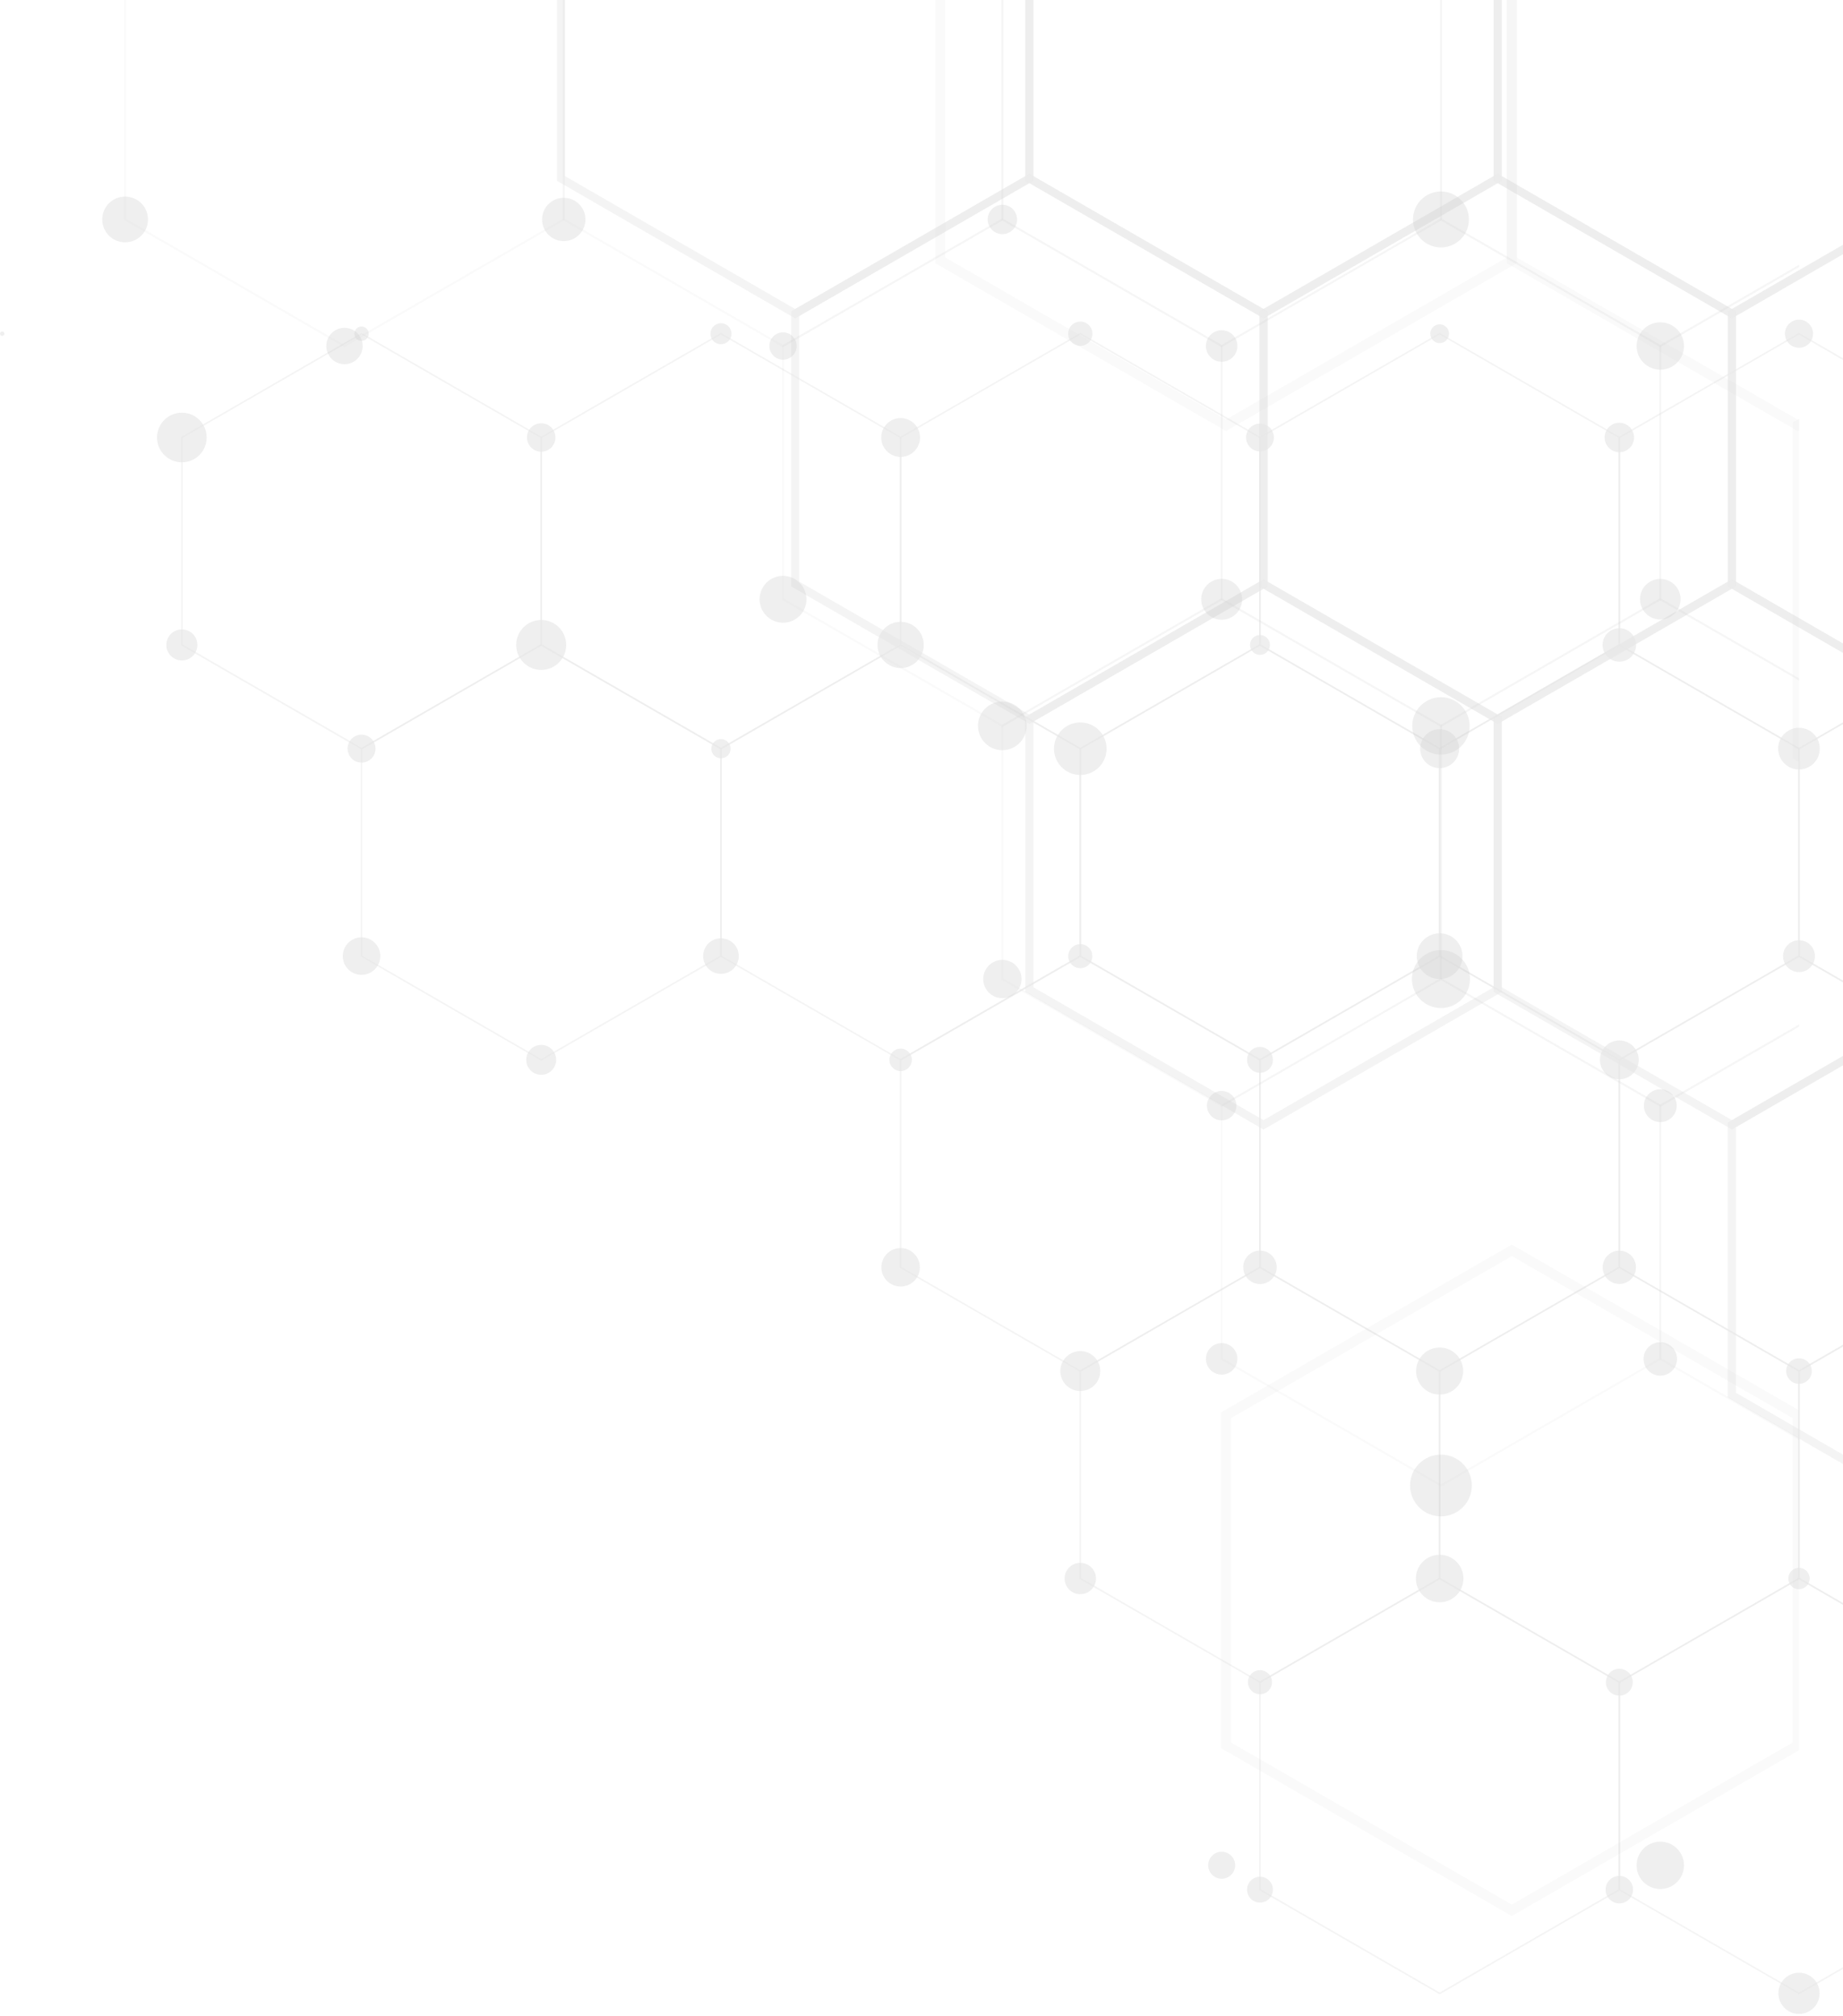 <svg width="597" height="653" viewBox="0 0 597 653" fill="none" xmlns="http://www.w3.org/2000/svg">
<g opacity="0.68">
<g opacity="0.68">
<g opacity="0.68">
<path opacity="0.68" d="M117.109 242.845L116.978 242.767L58.672 209.097V141.576L58.803 141.497L117.135 107.828L117.266 107.906L175.572 141.576V209.071L175.441 209.15L117.109 242.845ZM59.17 208.783L117.135 242.243L175.075 208.783V141.864L117.109 108.404L59.17 141.864V208.783Z" fill="#CCCCCC"/>
</g>
<g opacity="0.68">
<path opacity="0.68" d="M233.538 242.845L233.408 242.767L175.075 209.097V141.576L175.206 141.497L233.538 107.828L233.669 107.906L292.001 141.576V209.071L291.871 209.15L233.538 242.845ZM175.573 208.783L233.538 242.243L291.504 208.783V141.864L233.538 108.404L175.573 141.864V208.783Z" fill="#CCCCCC"/>
</g>
<g opacity="0.68">
<path opacity="0.68" d="M349.94 242.845L349.809 242.767L291.477 209.097V141.576L291.608 141.497L349.94 107.828L350.071 107.906L408.403 141.576V209.071L408.272 209.15L349.94 242.845ZM291.975 208.783L349.94 242.243L407.88 208.783V141.864L349.94 108.404L291.975 141.864V208.783Z" fill="#CCCCCC"/>
</g>
<g opacity="0.68">
<path opacity="0.68" d="M466.343 242.845L466.212 242.767L407.88 209.097V141.576L408.011 141.497L466.343 107.828L466.474 107.906L524.806 141.576V209.071L524.675 209.15L466.343 242.845ZM408.404 208.783L466.343 242.243L524.283 208.783V141.864L466.343 108.404L408.404 141.864V208.783Z" fill="#CCCCCC"/>
</g>
<g opacity="0.68">
<path opacity="0.68" d="M597.04 233.996L582.745 242.243L524.806 208.783V141.864L582.745 108.404L597.04 116.677V116.075L582.876 107.906L582.745 107.828L524.413 141.497L524.308 141.576V209.097L582.64 242.767L582.745 242.845L597.04 234.572V233.996Z" fill="#CCCCCC"/>
</g>
<g opacity="0.68">
<path opacity="0.68" d="M175.31 343.643L175.179 343.565L116.873 309.896V242.4L117.004 242.322L175.336 208.652L175.467 208.731L233.799 242.4V309.896L233.669 309.974L175.31 343.643ZM117.371 309.608L175.31 343.068L233.276 309.608V242.688L175.31 209.228L117.371 242.688V309.608Z" fill="#CCCCCC"/>
</g>
<g opacity="0.68">
<path opacity="0.68" d="M291.739 343.643L291.608 343.565L233.276 309.896V242.4L233.407 242.322L291.739 208.652L291.87 208.731L350.202 242.4V309.896L350.071 309.974L291.739 343.643ZM233.774 309.608L291.713 343.068L349.653 309.608V242.688L291.713 209.228L233.774 242.688V309.608Z" fill="#CCCCCC"/>
</g>
<g opacity="0.68">
<path opacity="0.68" d="M408.141 343.643L408.01 343.565L349.678 309.896V242.4L349.809 242.322L408.141 208.652L408.272 208.731L466.604 242.4V309.896L466.473 309.974L408.141 343.643ZM350.202 309.608L408.141 343.067L466.081 309.608V242.688L408.141 209.228L350.202 242.688V309.608Z" fill="#CCCCCC"/>
</g>
<g opacity="0.68">
<path opacity="0.68" d="M524.544 343.643L524.413 343.565L466.081 309.896V242.4L466.212 242.322L524.544 208.652L524.675 208.731L583.007 242.4V309.896L582.876 309.974L524.544 343.643ZM466.604 309.608L524.544 343.067L582.483 309.608V242.688L524.544 209.228L466.604 242.688V309.608Z" fill="#CCCCCC"/>
</g>
<g opacity="0.68">
<path opacity="0.68" d="M597.04 317.698L583.007 309.608V242.688L597.04 234.572V233.996L582.64 242.322L582.51 242.4V309.896L597.04 318.3V317.698Z" fill="#CCCCCC"/>
</g>
<g opacity="0.68">
<path opacity="0.68" d="M349.94 444.468L349.809 444.389L291.477 410.72V343.198L291.608 343.12L349.94 309.451L350.071 309.529L408.403 343.198V410.694L408.272 410.773L349.94 444.468ZM291.975 410.432L349.94 443.892L407.88 410.432V343.513L349.94 310.053L291.975 343.513V410.432Z" fill="#CCCCCC"/>
</g>
<g opacity="0.68">
<path opacity="0.68" d="M466.343 444.468L466.212 444.389L407.88 410.72V343.198L408.011 343.12L466.343 309.451L466.474 309.529L524.806 343.198V410.694L524.675 410.773L466.343 444.468ZM408.404 410.432L466.343 443.892L524.283 410.432V343.513L466.343 310.053L408.404 343.513V410.432Z" fill="#CCCCCC"/>
</g>
<g opacity="0.68">
<path opacity="0.68" d="M597.04 435.619L582.745 443.866L524.806 410.432V343.513L582.745 310.053L597.04 318.3V317.698L582.876 309.529L582.745 309.451L524.413 343.146L524.308 343.198V410.72L582.64 444.389L582.745 444.468L597.04 436.221V435.619Z" fill="#CCCCCC"/>
</g>
<g opacity="0.68">
<path opacity="0.68" d="M408.141 545.266L408.01 545.188L349.678 511.518V444.023L349.809 443.944L408.141 410.275L408.272 410.354L466.604 444.023V511.518L466.473 511.597L408.141 545.266ZM350.202 511.23L408.141 544.69L466.081 511.23V444.311L408.141 410.851L350.202 444.311V511.23Z" fill="#CCCCCC"/>
</g>
<g opacity="0.68">
<path opacity="0.68" d="M524.544 545.266L524.413 545.188L466.081 511.518V444.023L466.212 443.944L524.544 410.275L524.675 410.354L583.007 444.023V511.518L582.876 511.597L524.544 545.266ZM466.604 511.23L524.544 544.69L582.483 511.23V444.311L524.544 410.851L466.604 444.311V511.23Z" fill="#CCCCCC"/>
</g>
<g opacity="0.68">
<path opacity="0.68" d="M597.04 519.347L583.007 511.23V444.311L597.04 436.221V435.619L582.64 443.944L582.51 444.023V511.518L597.04 519.923V519.347Z" fill="#CCCCCC"/>
</g>
<g opacity="0.68">
<path opacity="0.68" d="M466.343 646.091L466.212 646.012L407.88 612.343V544.847L408.011 544.769L466.343 511.099L466.474 511.178L524.806 544.847V612.343L524.675 612.421L466.343 646.091ZM408.404 612.055L466.343 645.515L524.283 612.055V545.135L466.343 511.675L408.404 545.135V612.055Z" fill="#CCCCCC"/>
</g>
<g opacity="0.68">
<path opacity="0.68" d="M597.04 637.268L582.745 645.515L524.806 612.055V545.135L582.745 511.675L597.04 519.923V519.347L582.876 511.152L582.745 511.099L524.413 544.769L524.308 544.847V612.343L582.64 646.012L582.745 646.091L597.04 637.844V637.268Z" fill="#CCCCCC"/>
</g>
<g opacity="0.68">
<path opacity="0.68" d="M332.11 -0.196V57.062L257.572 100.104L183.034 57.062V-0.196H180.415V58.581L257.572 103.141L334.755 58.581V-0.196H332.11Z" fill="#CCCCCC"/>
</g>
<g opacity="0.68">
<path opacity="0.68" d="M483.832 -0.196V57.062L409.294 100.104L334.755 57.062V-0.196H332.111V58.581L409.294 103.141L486.476 58.581V-0.196H483.832Z" fill="#CCCCCC"/>
</g>
<g opacity="0.68">
<path opacity="0.68" d="M486.476 57.062V-0.196H483.832V58.581L561.014 103.141L597.04 82.327V79.29L561.014 100.104L486.476 57.062Z" fill="#CCCCCC"/>
</g>
<g opacity="0.68">
<path opacity="0.68" d="M333.446 234.52L256.263 189.985V100.864L333.446 56.303L410.629 100.864V189.985L333.446 234.52ZM258.908 188.44L333.446 231.482L407.984 188.44V102.356L333.446 59.314L258.908 102.382V188.44Z" fill="#CCCCCC"/>
</g>
<g opacity="0.68">
<path opacity="0.68" d="M485.141 234.52L407.958 189.959V100.837L485.141 56.277L562.324 100.837V189.959L485.141 234.52ZM410.603 188.44L485.141 231.482L559.68 188.44V102.356L485.141 59.34L410.603 102.382V188.44Z" fill="#CCCCCC"/>
</g>
<g opacity="0.68">
<path opacity="0.68" d="M597.04 208.495L562.324 188.44V102.382L597.04 82.327V79.29L559.679 100.864V189.985L597.04 211.532V208.495Z" fill="#CCCCCC"/>
</g>
<g opacity="0.68">
<path opacity="0.68" d="M409.294 365.924L332.111 321.363V232.242L409.294 187.681L486.476 232.242V321.363L409.294 365.924ZM334.755 319.845L409.294 362.887L483.832 319.845V233.76L409.294 190.718L334.755 233.76V319.845Z" fill="#CCCCCC"/>
</g>
<g opacity="0.68">
<path opacity="0.68" d="M597.04 342.073L561.014 362.887L486.476 319.845V233.76L561.014 190.744L597.04 211.532V208.495L561.014 187.681L483.832 232.242V321.363L561.014 365.924L597.04 345.11V342.073Z" fill="#CCCCCC"/>
</g>
<g opacity="0.68">
<path opacity="0.68" d="M597.04 471.278L562.324 451.223V365.165L597.04 345.11V342.073L559.679 363.646V452.741L597.04 474.315V471.278Z" fill="#CCCCCC"/>
</g>
<path opacity="0.68" d="M0.707 108.823C1.1 108.823 1.414 108.509 1.414 108.116C1.414 107.723 1.1 107.409 0.707 107.409C0.314 107.409 0 107.723 0 108.116C0 108.509 0.314 108.823 0.707 108.823Z" fill="#CCCCCC"/>
<path opacity="0.68" d="M58.908 133.695C54.483 133.695 50.87 137.282 50.87 141.733C50.87 146.184 54.457 149.77 58.908 149.77C63.332 149.77 66.945 146.184 66.945 141.733C66.945 137.282 63.332 133.695 58.908 133.695Z" fill="#CCCCCC"/>
<path opacity="0.68" d="M58.908 213.967C61.684 213.967 63.935 211.716 63.935 208.94C63.935 206.165 61.684 203.913 58.908 203.913C56.133 203.913 53.882 206.165 53.882 208.94C53.882 211.716 56.133 213.967 58.908 213.967Z" fill="#CCCCCC"/>
<path opacity="0.68" d="M117.109 247.06C119.596 247.06 121.638 245.044 121.638 242.531C121.638 240.044 119.622 238.002 117.109 238.002C114.622 238.002 112.58 240.018 112.58 242.531C112.606 245.044 114.622 247.06 117.109 247.06Z" fill="#CCCCCC"/>
<path opacity="0.68" d="M117.11 110.446C118.397 110.446 119.44 109.403 119.44 108.116C119.44 106.829 118.397 105.786 117.11 105.786C115.823 105.786 114.78 106.829 114.78 108.116C114.78 109.403 115.823 110.446 117.11 110.446Z" fill="#CCCCCC"/>
<path opacity="0.68" d="M175.31 146.341C177.85 146.341 179.918 144.272 179.918 141.733C179.918 139.193 177.85 137.125 175.31 137.125C172.771 137.125 170.703 139.193 170.703 141.733C170.729 144.272 172.771 146.341 175.31 146.341Z" fill="#CCCCCC"/>
<path opacity="0.68" d="M175.311 200.85C170.834 200.85 167.221 204.463 167.221 208.94C167.221 213.417 170.834 217.03 175.311 217.03C179.788 217.03 183.401 213.417 183.401 208.94C183.401 204.463 179.788 200.85 175.311 200.85Z" fill="#CCCCCC"/>
<path opacity="0.68" d="M233.538 111.519C235.423 111.519 236.942 110.001 236.942 108.116C236.942 106.231 235.423 104.712 233.538 104.712C231.653 104.712 230.134 106.231 230.134 108.116C230.108 110.001 231.653 111.519 233.538 111.519Z" fill="#CCCCCC"/>
<path opacity="0.68" d="M291.739 148.016C295.195 148.016 298.023 145.215 298.023 141.733C298.023 138.277 295.221 135.449 291.739 135.449C288.257 135.449 285.456 138.251 285.456 141.733C285.456 145.189 288.257 148.016 291.739 148.016Z" fill="#CCCCCC"/>
<path opacity="0.68" d="M291.739 216.428C295.874 216.428 299.227 213.076 299.227 208.94C299.227 204.805 295.874 201.452 291.739 201.452C287.603 201.452 284.251 204.805 284.251 208.94C284.251 213.076 287.603 216.428 291.739 216.428Z" fill="#CCCCCC"/>
<path opacity="0.68" d="M349.94 112.043C352.113 112.043 353.867 110.289 353.867 108.116C353.867 105.943 352.113 104.189 349.94 104.189C347.767 104.189 346.013 105.943 346.013 108.116C346.013 110.289 347.767 112.043 349.94 112.043Z" fill="#CCCCCC"/>
<path opacity="0.68" d="M408.141 146.236C410.628 146.236 412.644 144.22 412.644 141.733C412.644 139.246 410.628 137.23 408.141 137.23C405.654 137.23 403.638 139.246 403.638 141.733C403.638 144.22 405.654 146.236 408.141 146.236Z" fill="#CCCCCC"/>
<path opacity="0.68" d="M408.141 212.161C409.92 212.161 411.361 210.719 411.361 208.94C411.361 207.162 409.92 205.72 408.141 205.72C406.363 205.72 404.921 207.162 404.921 208.94C404.921 210.719 406.363 212.161 408.141 212.161Z" fill="#CCCCCC"/>
<path opacity="0.68" d="M466.342 111.153C468.018 111.153 469.379 109.791 469.379 108.116C469.379 106.44 468.018 105.079 466.342 105.079C464.667 105.079 463.305 106.44 463.305 108.116C463.305 109.791 464.667 111.153 466.342 111.153Z" fill="#CCCCCC"/>
<path opacity="0.68" d="M524.544 146.498C527.188 146.498 529.309 144.351 529.309 141.733C529.309 139.089 527.162 136.968 524.544 136.968C521.899 136.968 519.779 139.115 519.779 141.733C519.779 144.351 521.925 146.498 524.544 146.498Z" fill="#CCCCCC"/>
<path opacity="0.68" d="M524.544 214.36C527.537 214.36 529.964 211.933 529.964 208.94C529.964 205.947 527.537 203.521 524.544 203.521C521.551 203.521 519.125 205.947 519.125 208.94C519.125 211.933 521.551 214.36 524.544 214.36Z" fill="#CCCCCC"/>
<path opacity="0.68" d="M582.745 112.671C585.259 112.671 587.301 110.629 587.301 108.116C587.301 105.602 585.259 103.56 582.745 103.56C580.232 103.56 578.19 105.602 578.19 108.116C578.216 110.629 580.232 112.671 582.745 112.671Z" fill="#CCCCCC"/>
<path opacity="0.68" d="M117.109 315.813C120.46 315.813 123.183 313.09 123.183 309.739C123.183 306.387 120.46 303.664 117.109 303.664C113.758 303.664 111.035 306.387 111.035 309.739C111.035 313.116 113.758 315.813 117.109 315.813Z" fill="#CCCCCC"/>
<path opacity="0.68" d="M233.538 239.442C231.836 239.442 230.422 240.829 230.422 242.557C230.422 244.259 231.81 245.673 233.538 245.673C235.266 245.673 236.654 244.285 236.654 242.557C236.627 240.829 235.24 239.442 233.538 239.442Z" fill="#CCCCCC"/>
<path opacity="0.68" d="M233.538 315.498C236.706 315.498 239.298 312.933 239.298 309.739C239.298 306.571 236.732 303.979 233.538 303.979C230.344 303.979 227.778 306.544 227.778 309.739C227.778 312.933 230.344 315.498 233.538 315.498Z" fill="#CCCCCC"/>
<path opacity="0.68" d="M291.739 346.995C293.749 346.995 295.378 345.365 295.378 343.356C295.378 341.346 293.749 339.716 291.739 339.716C289.729 339.716 288.1 341.346 288.1 343.356C288.1 345.365 289.729 346.995 291.739 346.995Z" fill="#CCCCCC"/>
<path opacity="0.68" d="M349.94 234.048C345.253 234.048 341.431 237.845 341.431 242.557C341.431 247.244 345.227 251.066 349.94 251.066C354.652 251.066 358.449 247.27 358.449 242.557C358.449 237.845 354.626 234.048 349.94 234.048Z" fill="#CCCCCC"/>
<path opacity="0.68" d="M466.343 248.841C469.825 248.841 472.652 246.013 472.652 242.531C472.652 239.049 469.825 236.221 466.343 236.221C462.861 236.221 460.033 239.049 460.033 242.531C460.033 246.039 462.861 248.841 466.343 248.841Z" fill="#CCCCCC"/>
<path opacity="0.68" d="M524.543 349.639C528.025 349.639 530.827 346.811 530.827 343.355C530.827 339.9 527.999 337.072 524.543 337.072C521.061 337.072 518.26 339.9 518.26 343.355C518.26 346.811 521.087 349.639 524.543 349.639Z" fill="#CCCCCC"/>
<path opacity="0.68" d="M466.342 317.174C470.427 317.174 473.752 313.849 473.752 309.765C473.752 305.68 470.427 302.355 466.342 302.355C462.258 302.355 458.933 305.68 458.933 309.765C458.933 313.849 462.258 317.174 466.342 317.174Z" fill="#CCCCCC"/>
<path opacity="0.68" d="M582.745 249.286C586.463 249.286 589.474 246.275 589.474 242.531C589.474 238.813 586.463 235.776 582.745 235.776C579.027 235.776 575.99 238.787 575.99 242.531C576.016 246.275 579.027 249.286 582.745 249.286Z" fill="#CCCCCC"/>
<path opacity="0.68" d="M180.154 343.355C180.154 340.685 177.981 338.512 175.311 338.512C172.64 338.512 170.467 340.685 170.467 343.355C170.467 346.026 172.64 348.199 175.311 348.199C177.981 348.199 180.154 346.026 180.154 343.355Z" fill="#CCCCCC"/>
<path opacity="0.68" d="M349.94 313.666C352.094 313.666 353.841 311.919 353.841 309.765C353.841 307.61 352.094 305.864 349.94 305.864C347.785 305.864 346.039 307.61 346.039 309.765C346.039 311.919 347.785 313.666 349.94 313.666Z" fill="#CCCCCC"/>
<path opacity="0.68" d="M408.141 347.544C410.445 347.544 412.33 345.686 412.33 343.355C412.33 341.051 410.472 339.166 408.141 339.166C405.837 339.166 403.952 341.025 403.952 343.355C403.952 345.659 405.837 347.544 408.141 347.544Z" fill="#CCCCCC"/>
<path opacity="0.68" d="M582.745 448.317C585.029 448.317 586.881 446.464 586.881 444.18C586.881 441.895 585.029 440.043 582.745 440.043C580.46 440.043 578.608 441.895 578.608 444.18C578.608 446.464 580.46 448.317 582.745 448.317Z" fill="#CCCCCC"/>
<path opacity="0.68" d="M524.544 405.17C521.559 405.17 519.15 407.578 519.15 410.563C519.15 413.548 521.559 415.956 524.544 415.956C527.528 415.956 529.937 413.548 529.937 410.563C529.937 407.578 527.528 405.17 524.544 405.17Z" fill="#CCCCCC"/>
<path opacity="0.68" d="M582.745 314.922C585.594 314.922 587.903 312.613 587.903 309.765C587.903 306.916 585.594 304.607 582.745 304.607C579.897 304.607 577.587 306.916 577.587 309.765C577.587 312.613 579.897 314.922 582.745 314.922Z" fill="#CCCCCC"/>
<path opacity="0.68" d="M291.739 404.332C288.309 404.332 285.508 407.107 285.508 410.563C285.508 413.993 288.283 416.794 291.739 416.794C295.195 416.794 297.97 414.019 297.97 410.563C297.944 407.133 295.169 404.332 291.739 404.332Z" fill="#CCCCCC"/>
<path opacity="0.68" d="M343.473 444.18C343.473 447.741 346.353 450.647 349.94 450.647C353.5 450.647 356.407 447.767 356.407 444.18C356.407 440.619 353.527 437.713 349.94 437.713C346.379 437.713 343.473 440.593 343.473 444.18Z" fill="#CCCCCC"/>
<path opacity="0.68" d="M408.141 548.879C410.296 548.879 412.042 547.133 412.042 544.978C412.042 542.824 410.296 541.077 408.141 541.077C405.987 541.077 404.24 542.824 404.24 544.978C404.24 547.133 405.987 548.879 408.141 548.879Z" fill="#CCCCCC"/>
<path opacity="0.68" d="M349.94 516.467C352.745 516.467 355.019 514.193 355.019 511.387C355.019 508.582 352.745 506.308 349.94 506.308C347.135 506.308 344.861 508.582 344.861 511.387C344.861 514.193 347.135 516.467 349.94 516.467Z" fill="#CCCCCC"/>
<path opacity="0.68" d="M408.142 415.983C411.135 415.983 413.561 413.556 413.561 410.563C413.561 407.57 411.135 405.144 408.142 405.144C405.149 405.144 402.722 407.57 402.722 410.563C402.722 413.556 405.149 415.983 408.142 415.983Z" fill="#CCCCCC"/>
<path opacity="0.68" d="M466.342 519.085C470.593 519.085 474.039 515.639 474.039 511.387C474.039 507.136 470.593 503.69 466.342 503.69C462.091 503.69 458.645 507.136 458.645 511.387C458.645 515.639 462.091 519.085 466.342 519.085Z" fill="#CCCCCC"/>
<path opacity="0.68" d="M524.543 549.324C526.952 549.324 528.889 547.387 528.889 544.978C528.889 542.57 526.952 540.632 524.543 540.632C522.135 540.632 520.197 542.57 520.197 544.978C520.197 547.387 522.135 549.324 524.543 549.324Z" fill="#CCCCCC"/>
<path opacity="0.68" d="M466.342 451.799C470.558 451.799 473.961 448.395 473.961 444.18C473.961 439.965 470.558 436.561 466.342 436.561C462.127 436.561 458.724 439.965 458.724 444.18C458.724 448.369 462.127 451.799 466.342 451.799Z" fill="#CCCCCC"/>
<path opacity="0.68" d="M582.745 514.843C584.653 514.843 586.201 513.296 586.201 511.388C586.201 509.479 584.653 507.932 582.745 507.932C580.836 507.932 579.289 509.479 579.289 511.388C579.289 513.296 580.836 514.843 582.745 514.843Z" fill="#CCCCCC"/>
<path opacity="0.68" d="M408.141 616.375C410.445 616.375 412.33 614.49 412.33 612.186C412.33 609.882 410.445 607.997 408.141 607.997C405.837 607.997 403.952 609.882 403.952 612.186C403.952 614.516 405.837 616.375 408.141 616.375Z" fill="#CCCCCC"/>
<path opacity="0.68" d="M524.544 616.637C527.005 616.637 528.995 614.647 528.995 612.186C528.995 609.725 527.005 607.735 524.544 607.735C522.083 607.735 520.093 609.725 520.093 612.186C520.093 614.647 522.083 616.637 524.544 616.637Z" fill="#CCCCCC"/>
<path opacity="0.68" d="M582.745 652.453C586.436 652.453 589.421 649.468 589.421 645.776C589.421 642.085 586.436 639.1 582.745 639.1C579.053 639.1 576.069 642.085 576.069 645.776C576.095 649.468 579.079 652.453 582.745 652.453Z" fill="#CCCCCC"/>
</g>
</g>
<g opacity="0.32">
<path opacity="0.32" d="M182.301 -0.196V70.912L111.559 111.755L40.843 70.912V-0.196H40.215V71.279L111.402 112.383L111.559 112.462L182.772 71.357L182.929 71.279V-0.196H182.301Z" fill="#CCCCCC"/>
</g>
<g opacity="0.32">
<path opacity="0.32" d="M324.387 -0.196V70.912L253.645 111.755L182.929 70.912V-0.196H182.301V71.279L253.488 112.383L253.645 112.462L324.858 71.357L324.989 71.279V-0.196H324.387Z" fill="#CCCCCC"/>
</g>
<g opacity="0.32">
<path opacity="0.32" d="M466.473 -0.196V70.912L395.731 111.755L324.989 70.912V-0.196H324.387V71.279L395.574 112.383L395.731 112.462L466.918 71.357L467.076 71.279V-0.196H466.473Z" fill="#CCCCCC"/>
</g>
<g opacity="0.32">
<path opacity="0.32" d="M467.076 70.912V-0.196H466.473V71.279L537.661 112.383L537.818 112.462L582.797 86.49V85.783L537.818 111.755L467.076 70.912Z" fill="#CCCCCC"/>
</g>
<g opacity="0.32">
<path opacity="0.32" d="M324.701 235.514L324.544 235.436L253.357 194.331V111.938L253.514 111.86L324.701 70.755L324.859 70.834L396.046 111.938V194.331L395.889 194.41L324.701 235.514ZM253.959 193.965L324.701 234.808L395.443 193.965V112.279L324.701 71.436L253.959 112.279V193.965Z" fill="#CCCCCC"/>
</g>
<g opacity="0.32">
<path opacity="0.32" d="M466.788 235.514L466.631 235.436L395.443 194.331V111.938L395.6 111.86L466.788 70.755L466.945 70.834L538.132 111.938V194.331L537.975 194.41L466.788 235.514ZM396.046 193.965L466.788 234.808L537.53 193.965V112.279L466.788 71.436L396.046 112.279V193.965Z" fill="#CCCCCC"/>
</g>
<g opacity="0.32">
<path opacity="0.32" d="M582.797 219.753L538.132 193.965V112.279L582.797 86.49V85.783L537.66 111.834L537.503 111.938V194.305L582.797 220.46V219.753Z" fill="#CCCCCC"/>
</g>
<g opacity="0.32">
<path opacity="0.32" d="M395.731 358.567L395.574 358.488L324.387 317.384V234.965L324.544 234.886L395.731 193.781L395.888 193.86L467.076 234.965V317.357L466.918 317.436L395.731 358.567ZM324.989 317.017L395.731 357.86L466.473 317.017V235.331L395.731 194.488L324.989 235.331V317.017Z" fill="#CCCCCC"/>
</g>
<g opacity="0.32">
<path opacity="0.32" d="M582.797 331.888L537.818 357.834L467.076 317.017V235.331L537.818 194.488L582.797 220.46V219.753L537.975 193.86L537.818 193.781L466.63 234.886L466.473 234.965V317.357L537.661 358.462L537.818 358.567L582.797 332.595V331.888Z" fill="#CCCCCC"/>
</g>
<g opacity="0.32">
<path opacity="0.32" d="M466.788 481.593L466.631 481.515L395.443 440.41V358.017L395.6 357.938L466.788 316.834L466.945 316.912L538.132 358.017V440.41L537.975 440.488L466.788 481.593ZM396.046 440.043L466.788 480.886L537.53 440.043V358.357L466.788 317.514L396.046 358.357V440.043Z" fill="#CCCCCC"/>
</g>
<g opacity="0.32">
<path opacity="0.32" d="M582.797 465.832L538.132 440.043V358.384L582.797 332.595V331.888L537.66 357.939L537.503 358.017V440.41L582.797 466.565V465.832Z" fill="#CCCCCC"/>
</g>
<g opacity="0.32">
<path opacity="0.32" d="M488.125 -0.196V83.401L397.145 135.92L306.165 83.401V-0.196H302.944V85.26L397.145 139.638L491.319 85.26V-0.196H488.125Z" fill="#CCCCCC"/>
</g>
<g opacity="0.32">
<path opacity="0.32" d="M491.319 83.401V-0.196H488.125V85.26L582.299 139.638L582.797 139.35V135.659L582.299 135.92L491.319 83.401Z" fill="#CCCCCC"/>
</g>
<g opacity="0.32">
<path opacity="0.32" d="M582.797 135.659L580.702 136.863V245.62L582.797 246.825V135.659Z" fill="#CCCCCC"/>
</g>
<g opacity="0.32">
<path opacity="0.32" d="M582.797 456.93L489.722 403.206L395.522 457.585V566.342L489.722 620.721L582.797 566.997V456.93ZM489.722 617.029L398.742 564.51V459.444L489.722 406.924L580.703 459.444V564.51L489.722 617.029Z" fill="#CCCCCC"/>
</g>
<path opacity="0.32" d="M40.529 78.505C44.621 78.505 47.938 75.188 47.938 71.096C47.938 67.003 44.621 63.686 40.529 63.686C36.437 63.686 33.119 67.003 33.119 71.096C33.119 75.188 36.437 78.505 40.529 78.505Z" fill="#CCCCCC"/>
<path opacity="0.32" d="M182.615 78.112C186.49 78.112 189.632 74.97 189.632 71.095C189.632 67.221 186.49 64.079 182.615 64.079C178.74 64.079 175.599 67.221 175.599 71.095C175.599 74.97 178.714 78.112 182.615 78.112Z" fill="#CCCCCC"/>
<path opacity="0.32" d="M253.645 116.52C256.088 116.52 258.069 114.539 258.069 112.095C258.069 109.652 256.088 107.671 253.645 107.671C251.201 107.671 249.22 109.652 249.22 112.095C249.22 114.539 251.201 116.52 253.645 116.52Z" fill="#CCCCCC"/>
<path opacity="0.32" d="M537.818 119.767C542.059 119.767 545.489 116.337 545.489 112.095C545.489 107.854 542.059 104.424 537.818 104.424C533.576 104.424 530.146 107.854 530.146 112.095C530.146 116.337 533.576 119.767 537.818 119.767Z" fill="#CCCCCC"/>
<path opacity="0.32" d="M466.762 80.154C471.765 80.154 475.82 76.098 475.82 71.095C475.82 66.092 471.765 62.037 466.762 62.037C461.759 62.037 457.703 66.092 457.703 71.095C457.703 76.098 461.759 80.154 466.762 80.154Z" fill="#CCCCCC"/>
<path opacity="0.32" d="M117.476 112.095C117.476 108.849 114.832 106.205 111.585 106.205C108.339 106.205 105.695 108.849 105.695 112.095C105.695 115.342 108.339 117.986 111.585 117.986C114.832 117.986 117.476 115.368 117.476 112.095Z" fill="#CCCCCC"/>
<path opacity="0.32" d="M324.701 75.86C327.333 75.86 329.466 73.727 329.466 71.095C329.466 68.464 327.333 66.33 324.701 66.33C322.069 66.33 319.936 68.464 319.936 71.095C319.936 73.727 322.069 75.86 324.701 75.86Z" fill="#CCCCCC"/>
<path opacity="0.32" d="M395.731 117.201C398.551 117.201 400.837 114.915 400.837 112.095C400.837 109.276 398.551 106.99 395.731 106.99C392.912 106.99 390.626 109.276 390.626 112.095C390.626 114.915 392.912 117.201 395.731 117.201Z" fill="#CCCCCC"/>
<path opacity="0.32" d="M537.818 187.55C534.178 187.55 531.246 190.482 531.246 194.122C531.246 197.761 534.178 200.693 537.818 200.693C541.457 200.693 544.389 197.761 544.389 194.122C544.389 190.509 541.457 187.55 537.818 187.55Z" fill="#CCCCCC"/>
<path opacity="0.32" d="M253.645 201.74C257.838 201.74 261.238 198.341 261.238 194.148C261.238 189.955 257.838 186.555 253.645 186.555C249.452 186.555 246.052 189.955 246.052 194.148C246.052 198.341 249.452 201.74 253.645 201.74Z" fill="#CCCCCC"/>
<path opacity="0.32" d="M316.795 235.148C316.795 239.494 320.329 243.029 324.675 243.029C329.021 243.029 332.556 239.494 332.556 235.148C332.556 230.802 329.021 227.267 324.675 227.267C320.329 227.267 316.795 230.802 316.795 235.148Z" fill="#CCCCCC"/>
<path opacity="0.32" d="M395.732 362.965C398.363 362.965 400.497 360.832 400.497 358.2C400.497 355.569 398.363 353.435 395.732 353.435C393.1 353.435 390.967 355.569 390.967 358.2C390.967 360.832 393.1 362.965 395.732 362.965Z" fill="#CCCCCC"/>
<path opacity="0.32" d="M324.701 310.969C321.271 310.969 318.496 313.744 318.496 317.174C318.496 320.604 321.271 323.379 324.701 323.379C328.131 323.379 330.906 320.604 330.906 317.174C330.906 313.744 328.105 310.969 324.701 310.969Z" fill="#CCCCCC"/>
<path opacity="0.32" d="M395.732 200.772C399.39 200.772 402.356 197.806 402.356 194.148C402.356 190.49 399.39 187.524 395.732 187.524C392.074 187.524 389.108 190.49 389.108 194.148C389.108 197.806 392.074 200.772 395.732 200.772Z" fill="#CCCCCC"/>
<path opacity="0.32" d="M466.761 326.573C471.952 326.573 476.16 322.365 476.16 317.174C476.16 311.983 471.952 307.775 466.761 307.775C461.57 307.775 457.362 311.983 457.362 317.174C457.362 322.365 461.57 326.573 466.761 326.573Z" fill="#CCCCCC"/>
<path opacity="0.32" d="M537.817 363.515C540.75 363.515 543.132 361.133 543.132 358.2C543.132 355.268 540.75 352.885 537.817 352.885C534.885 352.885 532.502 355.268 532.502 358.2C532.502 361.133 534.885 363.515 537.817 363.515Z" fill="#CCCCCC"/>
<path opacity="0.32" d="M466.762 244.468C471.893 244.468 476.056 240.306 476.056 235.174C476.056 230.043 471.893 225.88 466.762 225.88C461.63 225.88 457.467 230.043 457.467 235.174C457.467 240.306 461.63 244.468 466.762 244.468Z" fill="#CCCCCC"/>
<path opacity="0.32" d="M395.731 599.907C393.322 599.907 391.359 601.87 391.359 604.279C391.359 606.688 393.322 608.651 395.731 608.651C398.14 608.651 400.103 606.688 400.103 604.279C400.103 601.87 398.14 599.907 395.731 599.907Z" fill="#CCCCCC"/>
<path opacity="0.32" d="M395.731 445.332C398.551 445.332 400.837 443.046 400.837 440.227C400.837 437.407 398.551 435.121 395.731 435.121C392.912 435.121 390.626 437.407 390.626 440.227C390.626 443.046 392.912 445.332 395.731 445.332Z" fill="#CCCCCC"/>
<path opacity="0.32" d="M466.762 491.254C472.285 491.254 476.763 486.776 476.763 481.253C476.763 475.729 472.285 471.251 466.762 471.251C461.238 471.251 456.76 475.729 456.76 481.253C456.76 486.776 461.238 491.254 466.762 491.254Z" fill="#CCCCCC"/>
<path opacity="0.32" d="M537.817 445.672C540.828 445.672 543.237 443.237 543.237 440.253C543.237 437.242 540.802 434.833 537.817 434.833C534.807 434.833 532.398 437.268 532.398 440.253C532.372 443.237 534.807 445.672 537.817 445.672Z" fill="#CCCCCC"/>
<path opacity="0.32" d="M537.818 611.976C542.059 611.976 545.489 608.547 545.489 604.305C545.489 600.064 542.059 596.634 537.818 596.634C533.576 596.634 530.147 600.064 530.147 604.305C530.12 608.547 533.576 611.976 537.818 611.976Z" fill="#CCCCCC"/>
</svg>
